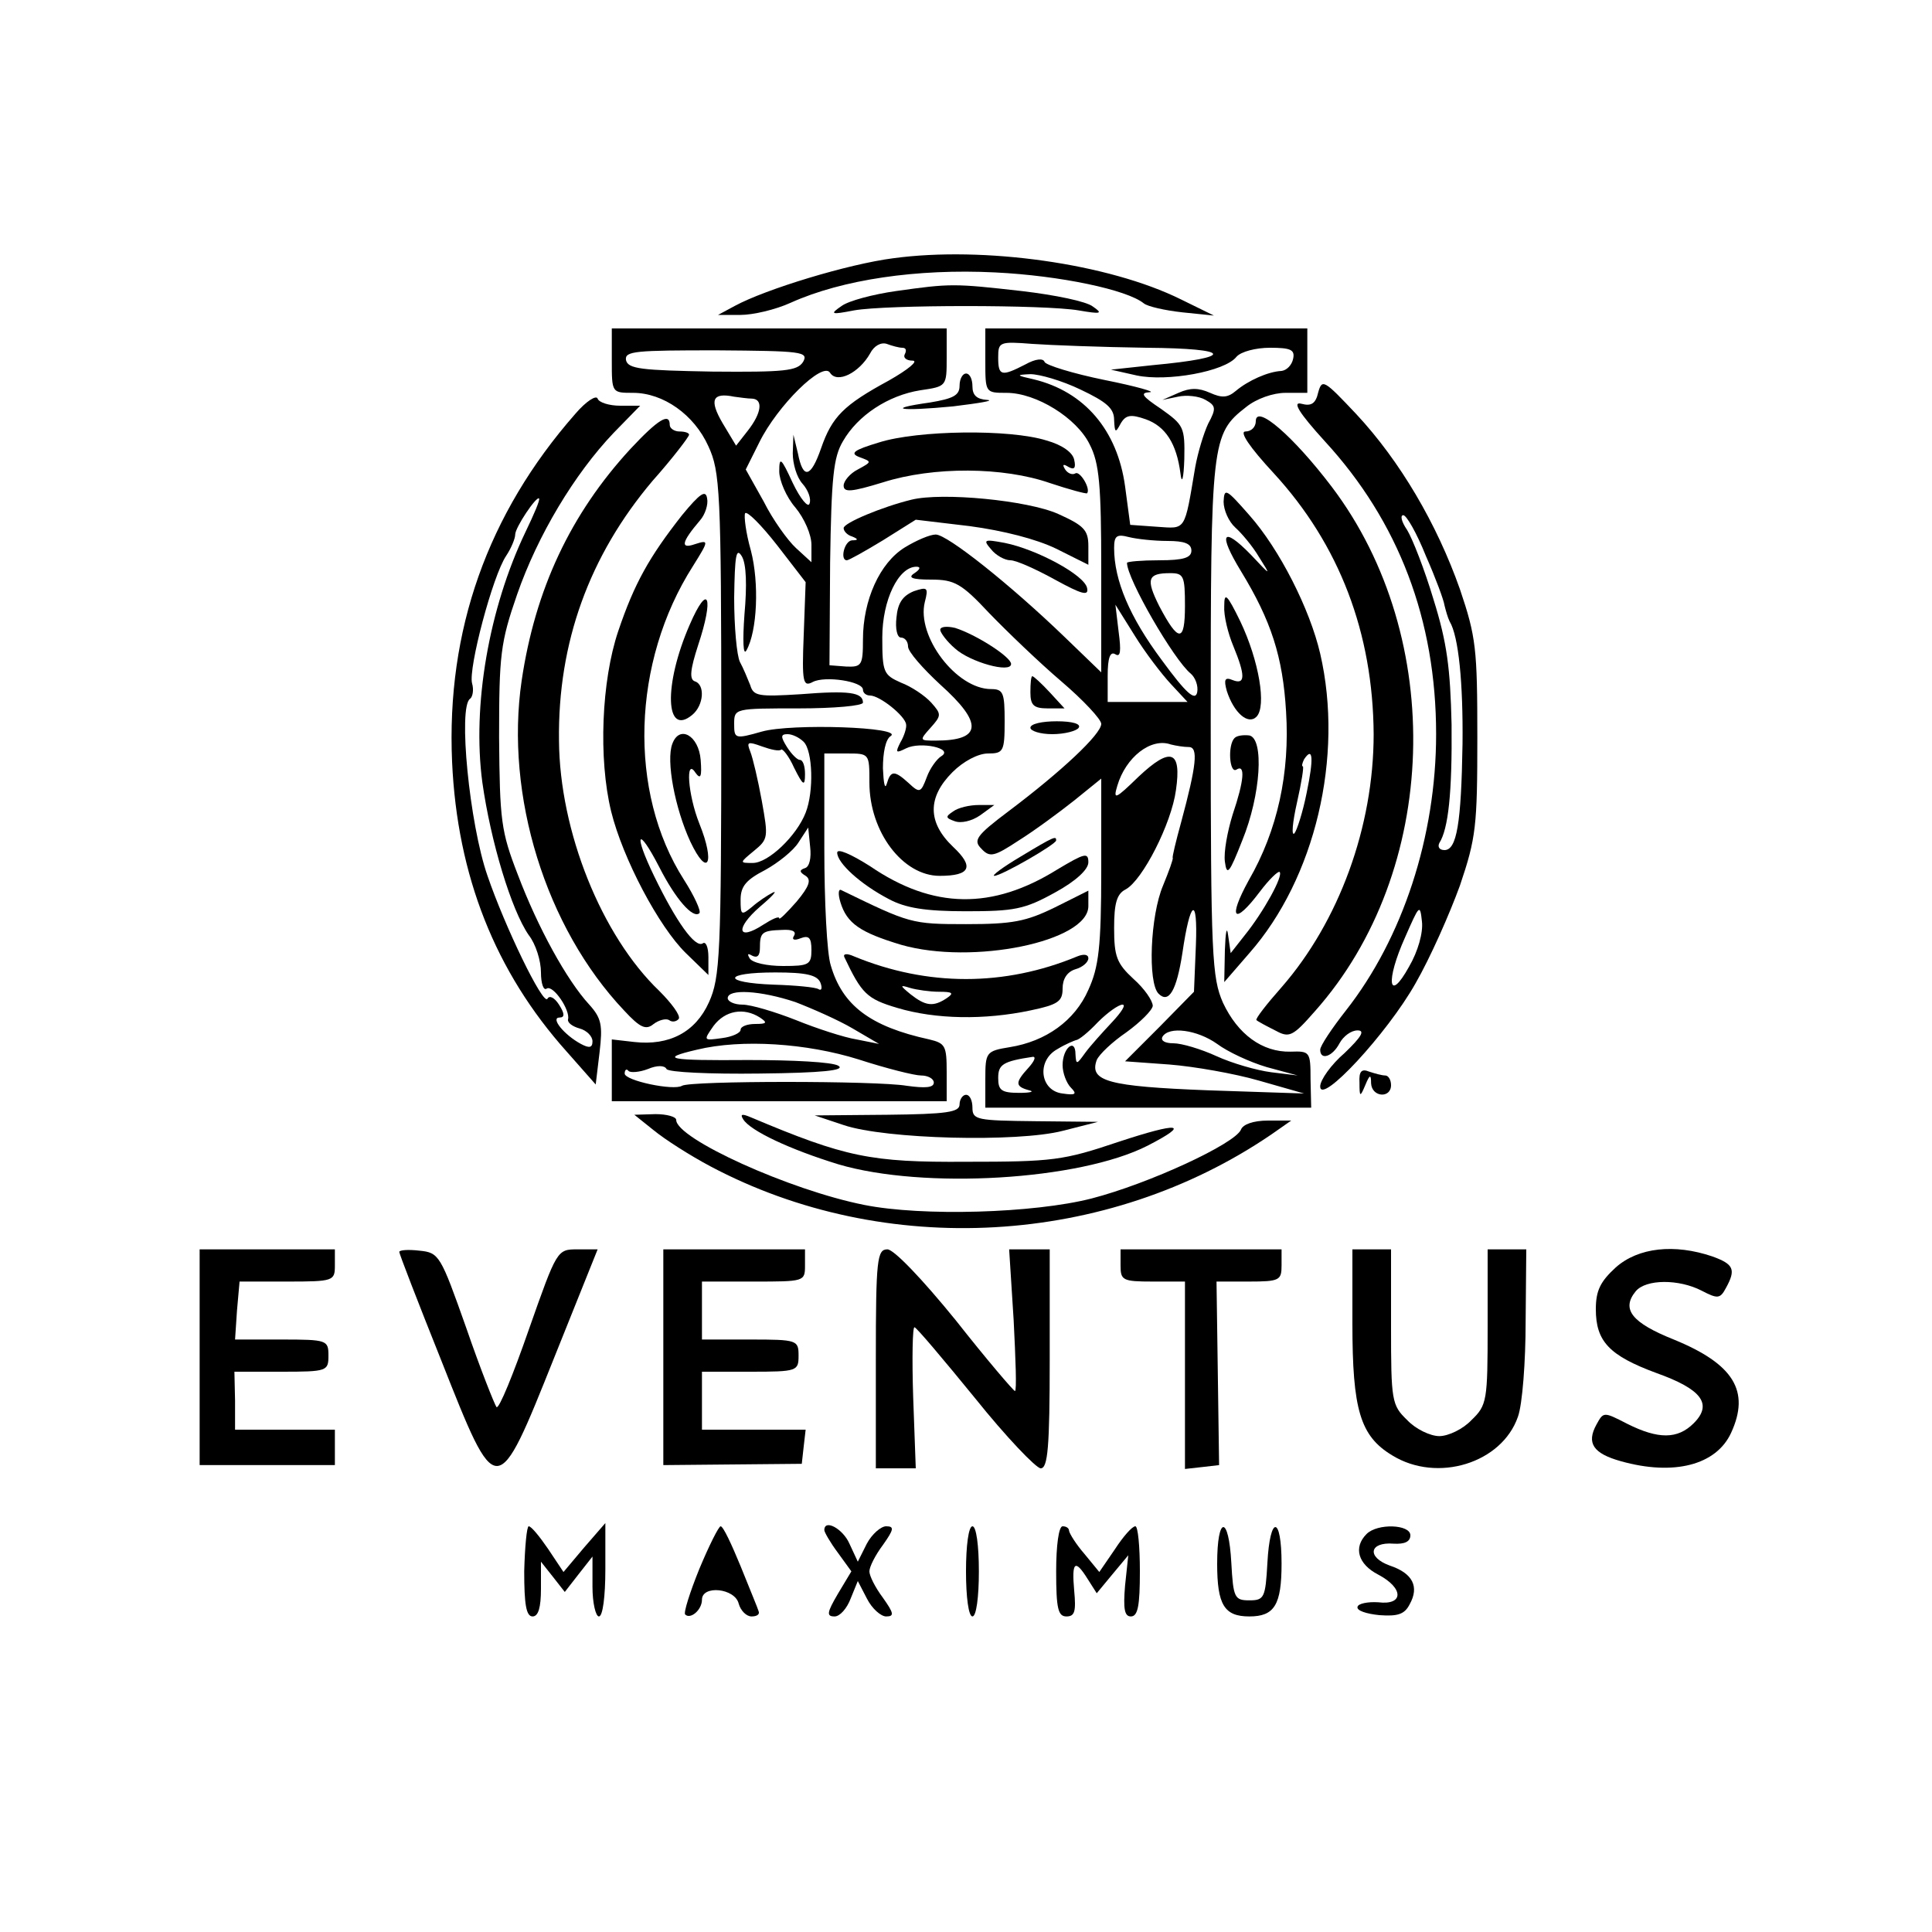 <?xml version="1.0" standalone="no"?>
<!DOCTYPE svg PUBLIC "-//W3C//DTD SVG 20010904//EN"
 "http://www.w3.org/TR/2001/REC-SVG-20010904/DTD/svg10.dtd">
<svg version="1.0" xmlns="http://www.w3.org/2000/svg"
 width="300pt" height="300pt" viewBox="0 0 300 300"
 preserveAspectRatio="xMidYMid meet">
<g transform="translate(0,300) scale(0.1,-0.1)"
fill="#000000" stroke="none">
<path d="M1387 2599 c-70 -9 -198 -48 -246 -74 l-26 -14 35 0 c19 0 54 8 78
19 80 36 196 53 317 47 102 -5 205 -27 231 -48 6 -5 33 -11 60 -14 l49 -5 -51
25 c-113 56 -307 83 -447 64z"/>
<path d="M1391 2548 c-35 -5 -73 -15 -84 -23 -19 -13 -17 -14 19 -7 50 9 297
9 349 0 35 -6 38 -5 22 6 -10 8 -59 18 -110 24 -106 12 -111 12 -196 0z"/>
<path d="M950 2440 c0 -50 0 -50 33 -50 47 0 95 -34 117 -83 18 -39 20 -69 20
-432 0 -358 -2 -393 -19 -431 -21 -47 -62 -68 -116 -62 l-35 4 0 -48 0 -48
260 0 260 0 0 45 c0 41 -2 45 -27 51 -92 20 -135 53 -153 115 -6 18 -10 100
-10 181 l0 148 35 0 c35 0 35 0 35 -45 0 -77 52 -145 109 -145 48 0 54 14 21
45 -40 38 -40 77 -1 116 17 17 40 29 55 29 24 0 26 3 26 50 0 44 -2 50 -21 50
-54 0 -116 82 -103 135 6 23 4 24 -17 17 -17 -7 -25 -18 -27 -41 -2 -17 1 -31
7 -31 6 0 11 -6 11 -14 0 -8 23 -34 50 -59 67 -60 65 -87 -7 -87 -25 0 -26 0
-8 20 17 19 17 21 1 39 -10 11 -31 25 -47 31 -27 12 -29 16 -29 70 0 58 25
110 53 110 7 0 6 -4 -3 -10 -11 -7 -4 -10 26 -10 36 0 47 -6 90 -52 28 -29 78
-77 112 -106 34 -29 62 -59 62 -66 0 -16 -62 -74 -143 -135 -52 -39 -56 -46
-43 -59 13 -14 20 -12 58 13 24 15 62 43 86 62 l42 34 0 -143 c0 -119 -4 -150
-20 -185 -21 -48 -66 -80 -122 -89 -37 -6 -38 -8 -38 -50 l0 -44 253 0 253 0
-1 44 c0 43 -1 44 -31 43 -44 -1 -82 27 -105 76 -17 39 -19 71 -19 440 0 432
1 443 55 485 16 13 42 22 61 22 l34 0 0 50 0 50 -250 0 -250 0 0 -50 c0 -50 0
-50 33 -50 46 0 109 -39 129 -80 15 -29 18 -63 18 -195 l0 -159 -57 55 c-84
81 -182 159 -200 159 -9 0 -30 -9 -48 -20 -39 -24 -65 -82 -65 -143 0 -40 -2
-43 -26 -42 l-26 2 1 159 c2 132 5 164 20 189 23 40 70 71 120 79 41 6 41 6
41 51 l0 45 -260 0 -260 0 0 -50z m451 20 c6 0 7 -4 4 -10 -3 -5 2 -10 12 -10
10 0 -7 -14 -37 -31 -70 -38 -88 -56 -105 -105 -16 -46 -28 -49 -36 -8 l-7 29
-1 -29 c0 -16 6 -37 15 -47 9 -10 14 -24 11 -31 -2 -7 -14 7 -26 32 -18 39
-21 42 -21 18 0 -14 11 -40 25 -56 14 -17 25 -42 25 -58 l0 -27 -24 22 c-13
12 -36 44 -50 72 l-28 50 21 42 c28 57 99 127 110 108 11 -17 45 0 62 30 6 12
17 18 26 15 8 -3 19 -6 24 -6z m379 0 c134 -1 139 -15 10 -27 l-65 -7 40 -9
c47 -10 137 6 155 29 7 8 30 14 52 14 32 0 39 -3 36 -17 -2 -10 -10 -18 -18
-19 -21 -1 -52 -15 -71 -31 -13 -11 -22 -11 -40 -3 -18 8 -31 8 -49 0 l-25
-11 24 5 c13 3 33 1 43 -5 16 -9 17 -13 4 -37 -7 -15 -16 -45 -20 -67 -17
-101 -14 -96 -59 -93 l-42 3 -8 60 c-12 87 -63 147 -142 166 -27 6 -28 7 -5 8
14 0 49 -10 78 -24 40 -19 52 -29 52 -47 1 -20 2 -21 10 -6 8 14 16 15 39 7
31 -11 48 -38 54 -84 2 -18 5 -9 6 22 1 50 -1 53 -36 78 -30 20 -33 25 -18 26
11 0 -20 9 -70 19 -49 10 -91 23 -93 28 -2 6 -14 5 -30 -4 -37 -19 -42 -18
-42 11 0 24 2 25 53 21 28 -2 108 -5 177 -6z m-533 -22 c-9 -14 -29 -16 -141
-15 -110 2 -131 4 -134 18 -2 14 15 15 141 15 132 -1 143 -2 134 -18z m-79
-57 c17 -1 15 -22 -7 -50 l-18 -23 -21 35 c-21 36 -16 48 18 41 8 -1 21 -3 28
-3z m80 -367 c-3 -74 -1 -81 14 -73 19 10 78 1 78 -12 0 -5 5 -9 11 -9 15 0
55 -32 56 -45 1 -5 -3 -18 -9 -28 -8 -16 -7 -17 9 -9 22 11 74 0 55 -12 -7 -4
-18 -19 -23 -33 -9 -24 -11 -25 -28 -9 -22 20 -28 20 -34 -1 -3 -10 -5 1 -6
24 0 24 4 45 12 50 21 14 -154 20 -200 7 -42 -12 -43 -11 -43 12 0 24 1 24
100 24 55 0 100 4 100 9 0 16 -22 19 -97 13 -65 -4 -73 -3 -78 14 -4 10 -11
27 -16 36 -5 10 -9 55 -9 100 1 65 3 79 12 64 7 -12 8 -45 4 -90 -3 -41 -2
-65 3 -56 17 30 20 105 7 155 -8 28 -11 54 -9 58 3 4 25 -18 50 -50 l44 -57
-3 -82z m565 146 c26 0 37 -4 37 -15 0 -11 -12 -15 -50 -15 -27 0 -50 -2 -50
-4 0 -25 73 -151 99 -172 7 -6 12 -19 10 -29 -3 -14 -17 -2 -55 50 -50 67 -74
124 -74 174 0 19 4 22 23 17 12 -3 39 -6 60 -6z m27 -101 c0 -57 -10 -57 -40
0 -21 42 -18 51 17 51 21 0 23 -4 23 -51z m-22 -121 l26 -28 -62 0 -62 0 0 41
c0 28 4 38 12 33 8 -5 9 5 5 35 l-5 42 30 -48 c16 -26 42 -60 56 -75z m-570
-90 c14 -14 16 -77 3 -110 -14 -36 -58 -78 -82 -78 -21 0 -21 0 2 19 22 18 22
21 12 77 -6 33 -14 67 -18 77 -6 15 -4 16 18 8 14 -5 27 -8 30 -5 2 2 12 -10
20 -28 14 -28 17 -30 17 -10 0 12 -3 22 -8 22 -4 0 -13 9 -20 20 -10 16 -10
20 1 20 7 0 18 -5 25 -12z m598 -8 c15 0 12 -28 -12 -117 -8 -29 -14 -54 -13
-55 1 -2 -6 -21 -15 -43 -20 -47 -24 -151 -7 -168 16 -16 28 5 37 63 12 83 24
90 21 13 l-3 -73 -53 -54 -54 -54 69 -5 c38 -3 101 -14 139 -25 l70 -20 -150
5 c-154 6 -184 14 -172 47 4 9 24 28 46 43 22 16 40 34 41 41 0 8 -13 27 -30
42 -26 24 -30 35 -30 79 0 38 4 53 18 60 26 14 71 102 78 154 9 62 -8 68 -58
21 -36 -35 -40 -37 -33 -14 13 44 52 75 83 64 8 -2 20 -4 28 -4z m-596 -188
c-9 -3 -9 -6 1 -12 9 -6 6 -16 -14 -40 -15 -17 -27 -29 -27 -26 0 4 -11 -1
-25 -10 -40 -26 -44 -6 -5 28 19 16 28 26 20 22 -8 -4 -23 -14 -32 -22 -17
-14 -18 -13 -18 11 0 21 9 31 38 46 20 11 44 30 52 43 l15 23 3 -30 c2 -17 -1
-31 -8 -33z m-17 -105 c-4 -6 0 -8 10 -4 13 5 17 1 17 -18 0 -23 -4 -25 -44
-25 -25 0 -48 5 -52 12 -4 7 -3 8 4 4 8 -4 12 0 12 12 0 24 3 27 34 28 16 1
23 -2 19 -9z m41 -73 c3 -8 2 -13 -3 -10 -4 3 -36 6 -69 7 -82 3 -80 19 2 19
48 0 65 -4 70 -16z m-39 -30 c26 -10 67 -28 89 -41 l41 -24 -35 7 c-19 3 -62
17 -94 30 -33 13 -70 24 -83 24 -13 0 -23 5 -23 10 0 15 51 12 105 -6z m492
-31 c-15 -16 -34 -37 -42 -48 -13 -18 -14 -19 -15 -2 0 26 -20 10 -20 -17 0
-12 6 -28 13 -35 10 -10 7 -12 -13 -9 -35 4 -41 51 -8 69 13 8 26 13 29 14 4
0 19 12 34 28 15 15 32 27 38 27 6 0 -2 -12 -16 -27z m-547 7 c12 -8 11 -10
-7 -10 -13 0 -23 -4 -23 -9 0 -5 -13 -11 -29 -13 -29 -4 -29 -4 -13 19 18 24
47 29 72 13z m710 -41 c16 -12 50 -28 77 -36 l48 -13 -41 5 c-23 3 -61 14 -85
25 -24 11 -54 20 -67 20 -13 0 -20 4 -17 10 10 17 54 11 85 -11z m-557 -24
c43 -14 87 -25 97 -25 11 0 20 -5 20 -11 0 -8 -13 -9 -42 -5 -47 8 -336 8
-349 0 -13 -8 -89 8 -89 19 0 6 3 8 6 4 3 -3 17 -2 30 3 14 6 26 6 29 0 3 -5
68 -8 144 -7 98 1 134 5 123 12 -9 6 -72 9 -140 9 -124 -1 -140 2 -80 16 70
17 171 10 251 -15z m264 -13 c-21 -23 -21 -29 1 -35 9 -2 2 -4 -15 -4 -28 0
-33 4 -33 23 0 21 7 26 54 33 5 0 2 -7 -7 -17z"/>
<path d="M1490 2401 c0 -15 -10 -20 -46 -26 -71 -10 -47 -14 36 -6 41 5 65 9
53 10 -16 1 -23 7 -23 21 0 11 -4 20 -10 20 -5 0 -10 -8 -10 -19z"/>
<path d="M2047 2391 c-4 -18 -11 -22 -26 -18 -15 4 -4 -14 36 -58 115 -125
173 -278 173 -455 0 -159 -52 -317 -140 -429 -22 -28 -40 -55 -40 -61 0 -17
19 -11 30 10 6 11 18 20 28 20 12 0 6 -10 -20 -35 -21 -18 -38 -42 -38 -52 0
-30 104 82 148 160 23 40 53 108 69 152 25 74 27 92 27 230 0 138 -2 156 -27
230 -36 102 -93 199 -161 272 -50 53 -53 55 -59 34z m167 -254 c15 -34 28 -69
29 -77 2 -8 5 -19 8 -25 14 -23 21 -96 20 -190 -2 -124 -9 -165 -28 -165 -8 0
-11 5 -8 11 14 22 20 78 19 184 -2 87 -7 127 -28 194 -14 47 -33 95 -41 108
-9 13 -11 23 -6 23 5 0 21 -28 35 -63z m-26 -638 c-32 -58 -37 -23 -6 46 22
50 23 52 26 24 2 -17 -6 -46 -20 -70z"/>
<path d="M893 2357 c-136 -155 -200 -336 -191 -540 8 -177 67 -326 178 -450
l45 -51 6 50 c5 42 3 53 -16 74 -35 38 -80 120 -111 202 -26 67 -28 84 -29
213 0 128 2 147 28 222 32 92 89 187 150 251 l41 42 -31 0 c-17 0 -33 5 -35
11 -2 6 -18 -4 -35 -24z m-77 -183 c-57 -119 -83 -270 -67 -389 13 -92 45
-198 72 -237 11 -14 19 -40 19 -58 0 -17 4 -29 9 -25 10 6 37 -34 33 -48 -1
-5 7 -11 18 -14 11 -3 20 -12 20 -20 0 -10 -5 -11 -18 -4 -26 14 -48 41 -33
41 8 0 8 6 -1 20 -7 11 -15 15 -18 9 -7 -10 -66 112 -93 191 -28 80 -46 263
-27 275 4 3 6 14 3 24 -6 23 32 167 53 198 8 12 14 27 14 33 0 11 33 60 37 56
2 -2 -8 -25 -21 -52z"/>
<path d="M1950 2346 c0 -9 -7 -16 -16 -16 -10 0 6 -24 44 -65 102 -111 154
-248 155 -405 0 -144 -54 -291 -143 -393 -23 -26 -41 -49 -39 -51 2 -2 15 -9
29 -16 22 -12 27 -10 62 30 193 217 204 579 26 814 -60 79 -118 129 -118 102z"/>
<path d="M979 2303 c-93 -101 -148 -218 -169 -360 -26 -178 37 -383 159 -512
25 -27 34 -31 46 -21 8 6 19 9 24 6 5 -4 12 -2 15 2 3 5 -11 24 -30 43 -90 86
-155 248 -156 389 -2 152 47 287 145 403 32 36 57 69 57 72 0 3 -7 5 -15 5 -8
0 -15 5 -15 10 0 20 -18 9 -61 -37z"/>
<path d="M1365 2313 c-40 -12 -46 -17 -30 -23 19 -7 19 -7 -3 -19 -12 -6 -22
-18 -22 -25 0 -11 12 -10 61 5 79 25 187 24 259 -1 30 -10 56 -17 58 -16 6 7
-11 35 -18 31 -5 -3 -12 0 -16 6 -5 8 -3 9 5 4 9 -5 12 -2 9 11 -2 11 -18 23
-43 30 -57 18 -200 16 -260 -3z"/>
<path d="M1059 2200 c-51 -65 -74 -106 -99 -180 -26 -77 -31 -198 -11 -280 18
-73 74 -179 116 -220 l35 -34 0 28 c0 15 -4 25 -9 21 -12 -7 -41 34 -75 104
-33 68 -26 80 8 14 25 -49 52 -80 62 -71 3 3 -8 27 -24 52 -87 136 -81 338 14
487 25 40 25 41 3 34 -23 -8 -21 3 8 37 8 9 13 25 11 34 -2 14 -11 8 -39 -26z"/>
<path d="M1900 2221 c0 -13 8 -31 18 -40 10 -9 27 -29 37 -46 19 -30 19 -30
-13 4 -44 45 -51 33 -15 -26 47 -77 65 -133 70 -218 6 -95 -13 -184 -58 -262
-33 -60 -23 -71 17 -18 15 20 29 33 31 31 6 -6 -25 -62 -54 -98 l-22 -28 -4
28 c-2 15 -4 5 -5 -23 l-1 -50 39 45 c102 116 147 305 110 465 -16 69 -63 162
-110 215 -36 41 -39 43 -40 21z m129 -452 c-6 -30 -15 -58 -19 -63 -5 -5 -3
17 4 48 7 31 11 56 9 56 -2 0 -1 5 2 11 14 21 15 1 4 -52z"/>
<path d="M1415 2224 c-45 -11 -105 -36 -105 -44 0 -5 6 -11 13 -13 10 -4 10
-6 0 -6 -12 -1 -19 -31 -8 -31 3 0 28 14 56 31 l51 32 84 -10 c52 -7 103 -20
134 -35 l50 -25 0 29 c0 25 -7 32 -47 50 -47 21 -180 34 -228 22z"/>
<path d="M1539 2147 c7 -9 21 -17 30 -17 9 0 40 -14 69 -30 42 -23 53 -26 50
-13 -4 20 -78 60 -128 70 -32 6 -34 5 -21 -10z"/>
<path d="M1071 2030 c-41 -94 -38 -175 4 -140 18 15 20 47 4 52 -9 3 -7 19 5
56 25 75 16 99 -13 32z"/>
<path d="M1901 2059 c-1 -15 6 -43 14 -62 19 -46 19 -61 -1 -53 -12 5 -14 1
-9 -17 11 -34 33 -53 46 -40 16 16 4 87 -25 148 -21 43 -25 46 -25 24z"/>
<path d="M1460 2022 c0 -4 10 -18 23 -29 23 -21 87 -39 87 -24 0 11 -55 46
-87 56 -13 3 -23 2 -23 -3z"/>
<path d="M1600 1925 c0 -20 5 -25 27 -25 l26 0 -23 25 c-13 14 -25 25 -27 25
-2 0 -3 -11 -3 -25z"/>
<path d="M1600 1870 c0 -5 15 -10 34 -10 19 0 38 5 41 10 4 6 -10 10 -34 10
-23 0 -41 -4 -41 -10z"/>
<path d="M1044 1845 c-10 -26 4 -100 28 -152 27 -57 39 -34 14 28 -18 45 -22
104 -6 79 8 -11 10 -6 8 20 -3 38 -33 55 -44 25z"/>
<path d="M1917 1854 c-11 -11 -8 -56 3 -49 14 9 12 -17 -6 -70 -8 -26 -14 -58
-12 -73 3 -23 7 -18 27 33 29 71 34 158 11 163 -9 1 -19 0 -23 -4z"/>
<path d="M1480 1740 c-12 -8 -12 -10 2 -15 10 -4 27 0 40 9 l22 16 -24 0 c-14
0 -32 -4 -40 -10z"/>
<path d="M1585 1670 c-27 -16 -46 -30 -41 -30 11 0 96 49 96 55 0 7 -2 7 -55
-25z"/>
<path d="M1300 1676 c0 -16 36 -49 80 -72 26 -14 57 -19 120 -19 75 0 91 3
138 29 33 18 52 36 52 47 0 16 -6 14 -48 -11 -101 -63 -193 -62 -291 5 -30 19
-51 28 -51 21z"/>
<path d="M1305 1599 c10 -33 31 -47 94 -66 111 -32 291 5 291 60 l0 24 -52
-26 c-45 -22 -66 -26 -138 -26 -85 0 -87 1 -194 53 -4 2 -5 -6 -1 -19z"/>
<path d="M1311 1514 c27 -57 35 -65 82 -79 60 -18 136 -19 207 -4 43 9 50 14
50 34 0 15 7 26 20 30 11 3 20 11 20 17 0 6 -7 7 -17 3 -113 -47 -233 -47
-347 0 -11 5 -17 4 -15 -1z m147 -54 c21 0 24 -2 12 -10 -21 -14 -33 -12 -56
6 -17 14 -17 15 -1 10 10 -3 31 -6 45 -6z"/>
<path d="M2111 1319 c0 -23 1 -23 9 -4 7 17 9 17 9 3 1 -22 31 -24 31 -3 0 8
-4 15 -9 15 -5 0 -16 3 -25 6 -12 5 -16 0 -15 -17z"/>
<path d="M1490 1285 c0 -12 -20 -15 -112 -16 l-113 -1 45 -15 c65 -22 270 -27
340 -9 l55 14 -97 1 c-91 1 -98 2 -98 21 0 11 -4 20 -10 20 -5 0 -10 -7 -10
-15z"/>
<path d="M1015 1245 c17 -14 56 -39 88 -56 271 -144 616 -125 872 50 l30 21
-36 0 c-23 0 -39 -6 -42 -14 -9 -22 -143 -84 -232 -107 -90 -23 -263 -28 -353
-10 -116 23 -292 103 -292 132 0 5 -15 9 -32 9 l-33 -1 30 -24z"/>
<path d="M1154 1262 c11 -18 73 -47 148 -70 132 -39 374 -25 480 29 68 35 49
37 -45 6 -86 -29 -102 -31 -237 -31 -148 -1 -187 7 -334 69 -14 6 -17 5 -12
-3z"/>
<path d="M310 893 l0 -168 105 0 105 0 0 28 0 27 -77 0 -78 0 0 45 -1 45 73 0
c71 0 73 1 73 25 0 24 -2 25 -73 25 l-72 0 3 45 4 45 74 0 c72 0 74 1 74 25
l0 25 -105 0 -105 0 0 -167z"/>
<path d="M620 1056 c0 -3 29 -78 65 -168 87 -220 86 -220 176 5 l67 167 -31 0
c-32 0 -32 0 -76 -125 -24 -69 -46 -123 -50 -120 -3 4 -25 59 -47 123 -40 113
-42 117 -73 120 -17 2 -31 1 -31 -2z"/>
<path d="M1030 893 l0 -168 107 1 108 1 3 27 3 26 -80 0 -81 0 0 45 0 45 75 0
c73 0 75 1 75 25 0 24 -2 25 -75 25 l-75 0 0 45 0 45 80 0 c79 0 80 0 80 25
l0 25 -110 0 -110 0 0 -167z"/>
<path d="M1360 890 l0 -170 31 0 31 0 -4 110 c-2 61 -1 110 2 109 3 0 45 -50
94 -110 48 -60 95 -109 102 -109 11 0 14 32 14 170 l0 170 -32 0 -31 0 7 -110
c3 -60 5 -110 2 -110 -2 0 -44 49 -92 110 -52 64 -96 110 -106 110 -16 0 -18
-15 -18 -170z"/>
<path d="M1740 1035 c0 -23 3 -25 50 -25 l50 0 0 -146 0 -145 27 3 26 3 -2
143 -2 142 50 0 c48 0 51 2 51 25 l0 25 -125 0 -125 0 0 -25z"/>
<path d="M2100 945 c0 -134 12 -175 62 -205 70 -43 170 -12 195 60 7 19 12 86
12 148 l1 112 -30 0 -30 0 0 -120 c0 -115 -1 -122 -25 -145 -13 -14 -36 -25
-50 -25 -14 0 -37 11 -50 25 -24 23 -25 30 -25 145 l0 120 -30 0 -30 0 0 -115z"/>
<path d="M2509 1032 c-24 -22 -31 -36 -31 -65 0 -50 21 -72 94 -99 70 -25 88
-48 58 -78 -25 -25 -55 -25 -103 -1 -37 19 -37 19 -48 -1 -16 -29 -5 -45 38
-57 82 -23 148 -6 171 44 30 65 4 107 -89 145 -65 26 -82 47 -59 75 16 19 67
19 102 1 25 -13 29 -13 38 4 16 29 12 37 -21 49 -59 20 -115 14 -150 -17z"/>
<path d="M814 560 c0 -51 3 -70 13 -70 9 0 13 14 13 43 l0 42 19 -24 18 -23
21 27 22 28 0 -47 c0 -25 5 -46 10 -46 6 0 10 31 10 73 l0 72 -33 -38 -32 -38
-24 36 c-13 19 -26 35 -30 35 -3 0 -6 -32 -7 -70z"/>
<path d="M1086 564 c-15 -37 -25 -69 -22 -71 8 -8 26 7 26 23 0 23 51 18 57
-6 3 -11 12 -20 20 -20 8 0 13 3 11 8 -1 4 -14 35 -28 70 -14 34 -27 62 -31
62 -3 0 -18 -30 -33 -66z"/>
<path d="M1280 624 c0 -3 9 -19 21 -35 l21 -29 -21 -35 c-17 -29 -18 -35 -5
-35 8 0 19 12 25 28 l11 27 14 -27 c8 -16 22 -28 30 -28 13 0 12 5 -5 29 -12
16 -21 34 -21 41 0 7 9 25 21 41 17 24 18 29 5 29 -8 0 -22 -12 -30 -27 l-14
-28 -13 28 c-10 23 -39 39 -39 21z"/>
<path d="M1500 560 c0 -40 4 -70 10 -70 6 0 10 30 10 70 0 40 -4 70 -10 70 -6
0 -10 -30 -10 -70z"/>
<path d="M1640 560 c0 -58 3 -70 16 -70 13 0 15 8 12 40 -4 45 1 50 21 18 l14
-22 24 29 25 30 -5 -47 c-3 -36 -1 -48 9 -48 11 0 14 17 14 70 0 39 -3 70 -7
70 -5 0 -19 -16 -32 -36 l-24 -35 -23 28 c-13 15 -23 31 -24 36 0 4 -4 7 -10
7 -6 0 -10 -30 -10 -70z"/>
<path d="M1890 572 c0 -64 11 -82 50 -82 39 0 50 18 50 82 0 75 -18 76 -22 1
-3 -54 -5 -58 -28 -58 -23 0 -25 4 -28 58 -4 75 -22 74 -22 -1z"/>
<path d="M2122 618 c-21 -21 -13 -47 18 -63 40 -21 40 -48 0 -43 -16 1 -31 -2
-32 -7 -2 -6 14 -11 34 -13 28 -2 39 1 47 17 15 27 5 48 -31 60 -36 13 -32 37
6 34 17 -1 26 3 26 13 0 17 -51 19 -68 2z"/>
</g>
</svg>
